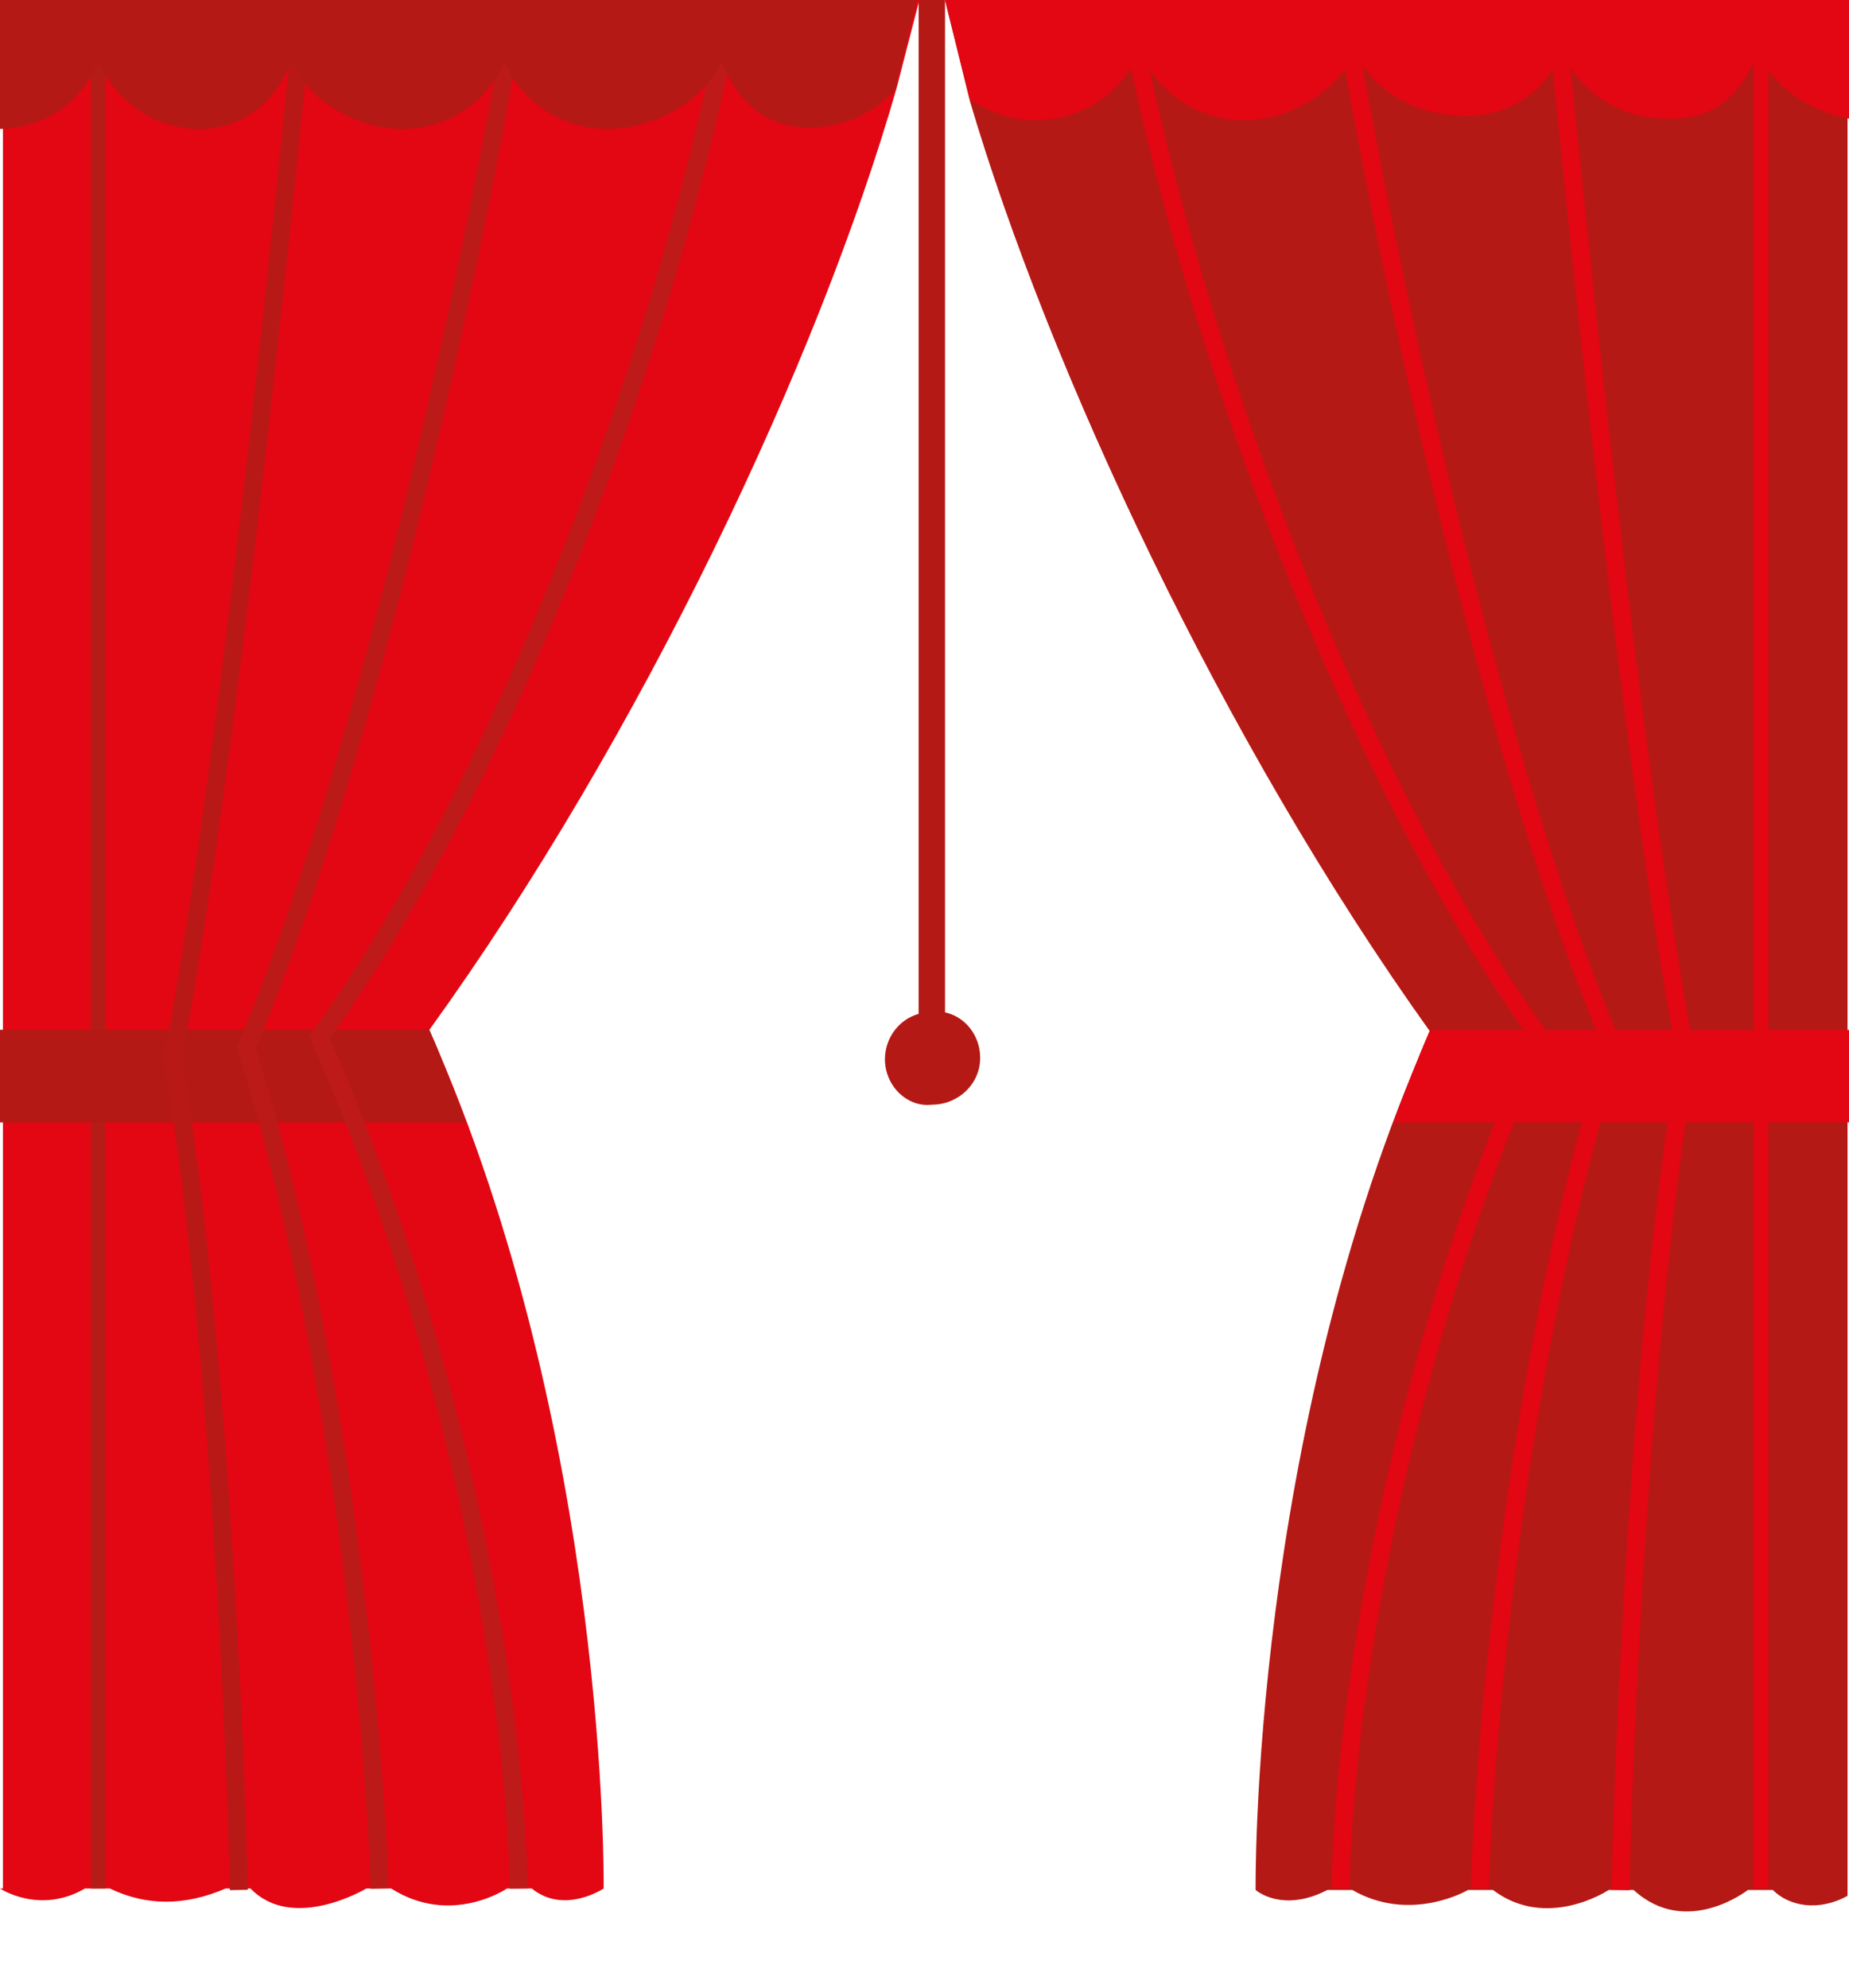 <?xml version="1.0" encoding="utf-8"?>
<!-- Generator: Adobe Illustrator 17.1.0, SVG Export Plug-In . SVG Version: 6.00 Build 0)  -->
<!DOCTYPE svg PUBLIC "-//W3C//DTD SVG 1.1//EN" "http://www.w3.org/Graphics/SVG/1.1/DTD/svg11.dtd">
<svg version="1.1" id="Layer_10" xmlns="http://www.w3.org/2000/svg" xmlns:xlink="http://www.w3.org/1999/xlink" x="0px" y="0px"
	 viewBox="485.8 328.2 126.2 135.7" enable-background="new 485.8 328.2 126.2 135.7" xml:space="preserve">
<g>
	<path fill="#B51915" d="M546.2,400.5c0-1.4,0.9-2.7,2.3-3.1v-69.3h1.8v69.2c1.4,0.3,2.4,1.6,2.4,3.1c0,1.8-1.5,3.2-3.3,3.2
		C547.7,403.8,546.2,402.3,546.2,400.5z"/>
	<path fill="#B51915" d="M550.3,328.2l1.7,6.9c5.4,18.3,17.3,43.8,31.4,63.5c-12.3,27.7-11.9,58.6-11.9,58.6s1.8,1.6,4.9,0
		c0.8,0,1.7,0,1.7,0c4,2.3,7.9,0,7.9,0h1.7c3.7,2.8,7.9,0,7.9,0l1.7,0c3.6,3.3,7.8,0,7.8,0l1.7,0c1.1,1.1,3.1,1.5,5.1,0.4V328.2
		H550.3z"/>
	<path fill="#E30613" d="M485.8,457.1c0,0,2.7,1.8,5.8,0c0,0,1.2,0,1.7,0c2.5,1.2,5.1,1.2,7.9,0c0,0,1.2,0,1.7,0c2.9,3,7.9,0,7.9,0
		s1,0,1.7,0c4.1,2.6,7.9,0,7.9,0s1,0,1.7,0c2.2,1.8,4.9,0,4.9,0s0.4-30.9-11.9-58.6c14.5-20.1,26.6-45.8,31.9-64.3l1.6-6.2h-62.6
		V457.1z"/>
	<line fill="none" stroke="#B51C18" stroke-miterlimit="10" x1="492.5" y1="328.2" x2="492.5" y2="457.1"/>
	<g>
		<g>
			<path fill="none" stroke="#B81917" stroke-width="1.222" stroke-miterlimit="3.864" d="M502,457.1"/>
			<path fill="none" stroke="#B81917" stroke-width="1.222" stroke-miterlimit="3.864" d="M506.6,328.2"/>
		</g>
		<g>
			<path fill="none" stroke="#BB1A18" stroke-width="1.222" stroke-miterlimit="3.864" d="M511.7,457.1"/>
			<path fill="none" stroke="#BB1A18" stroke-width="1.222" stroke-miterlimit="3.864" d="M521.1,328.2"/>
		</g>
	</g>
	<path fill="#B51915" d="M515.1,398.5h-29.3v6.3h31.8C516.8,402.8,516,400.5,515.1,398.5z"/>
	<path fill="#B51915" d="M515.1,398.5h-29.3v6.3h31.8C516.8,402.8,516,400.5,515.1,398.5z"/>
	<g>
		<g>
			<line fill="none" stroke="#E30613" stroke-miterlimit="3.864" x1="606" y1="328.2" x2="606" y2="457.1"/>
			<path fill="none" stroke="#E30613" stroke-width="1.222" stroke-miterlimit="3.864" d="M591.9,328.2c1.6,15.6,5.2,52,9,72.3
				c-3.1,18.3-4.3,47.1-4.5,56.7"/>
			<path fill="none" stroke="#E30613" stroke-width="1.222" stroke-miterlimit="3.864" d="M577.4,328.2
				c3.1,18.7,10.4,52.5,18.5,71.5c-6.4,20.2-8.8,47-9.1,57.4"/>
			<path fill="none" stroke="#E30613" stroke-width="1.222" stroke-miterlimit="3.864" d="M562.7,328.2
				c4.3,23.6,15.7,53.5,28.2,70.8c-9.8,22.1-13.4,46-13.6,58.1"/>
		</g>
	</g>
	<path fill="#E30613" d="M552,335c1.4,0.9,2.9,1.4,4.5,1.4c3.2,0,5.9-1.9,7.1-4.7c1.2,2.8,3.9,4.7,7.1,4.7s6.4-2,7.6-4.7
		c1.2,2.8,4.3,4.4,7.5,4.4c3.2,0,5.5-1.7,6.6-4.4c1.2,2.8,4,4.6,7.2,4.6h0.2c3.2,0,4.8-1.7,6-4.5c1,2.3,3.5,4,6.2,4.5v-8.1h-61.7
		L552,335z"/>
	<path fill="none" stroke="#B81917" stroke-width="1.222" stroke-miterlimit="3.864" d="M506.6,328.2c-1.6,15.6-5.2,52-9,72.3
		c3.1,18.3,4.3,47.1,4.5,56.7"/>
	<path fill="none" stroke="#BB1A18" stroke-width="1.222" stroke-miterlimit="3.864" d="M521.1,328.2
		c-3.1,18.7-10.4,52.5-18.5,71.5c6.4,20.2,8.8,47.1,9.1,57.4"/>
	<path fill="none" stroke="#BE1A1A" stroke-width="1.222" stroke-miterlimit="3.864" d="M535.8,328.2
		c-4.3,23.6-15.7,53.5-28.2,70.8c9.8,22.1,13.4,46,13.6,58.1"/>
	<path fill="#B51915" d="M546.9,334.3l1.5-6.2h-62.6v8.9c3.2-0.1,5.6-1.9,6.7-4.6c1.2,2.7,3.8,4.6,6.9,4.6c3.1,0,5.2-1.9,6.3-4.6
		c1.2,2.7,4.4,4.6,7.6,4.6c3.1,0,5.8-1.9,6.9-4.6c1.2,2.7,3.8,4.6,7.1,4.6c3.1,0,6.6-1.9,7.7-4.6c1.2,2.7,2.9,4.5,6.1,4.5h0
		C543.4,336.9,545.5,335.9,546.9,334.3l1.5-6.2"/>
	<g>
		<path fill="#E30613" d="M583.4,398.5C583.4,398.5,583.4,398.5,583.4,398.5c-0.9,2.1-1.7,4.2-2.5,6.3H612v-6.3H583.4L583.4,398.5z"
			/>
	</g>
</g>
</svg>
